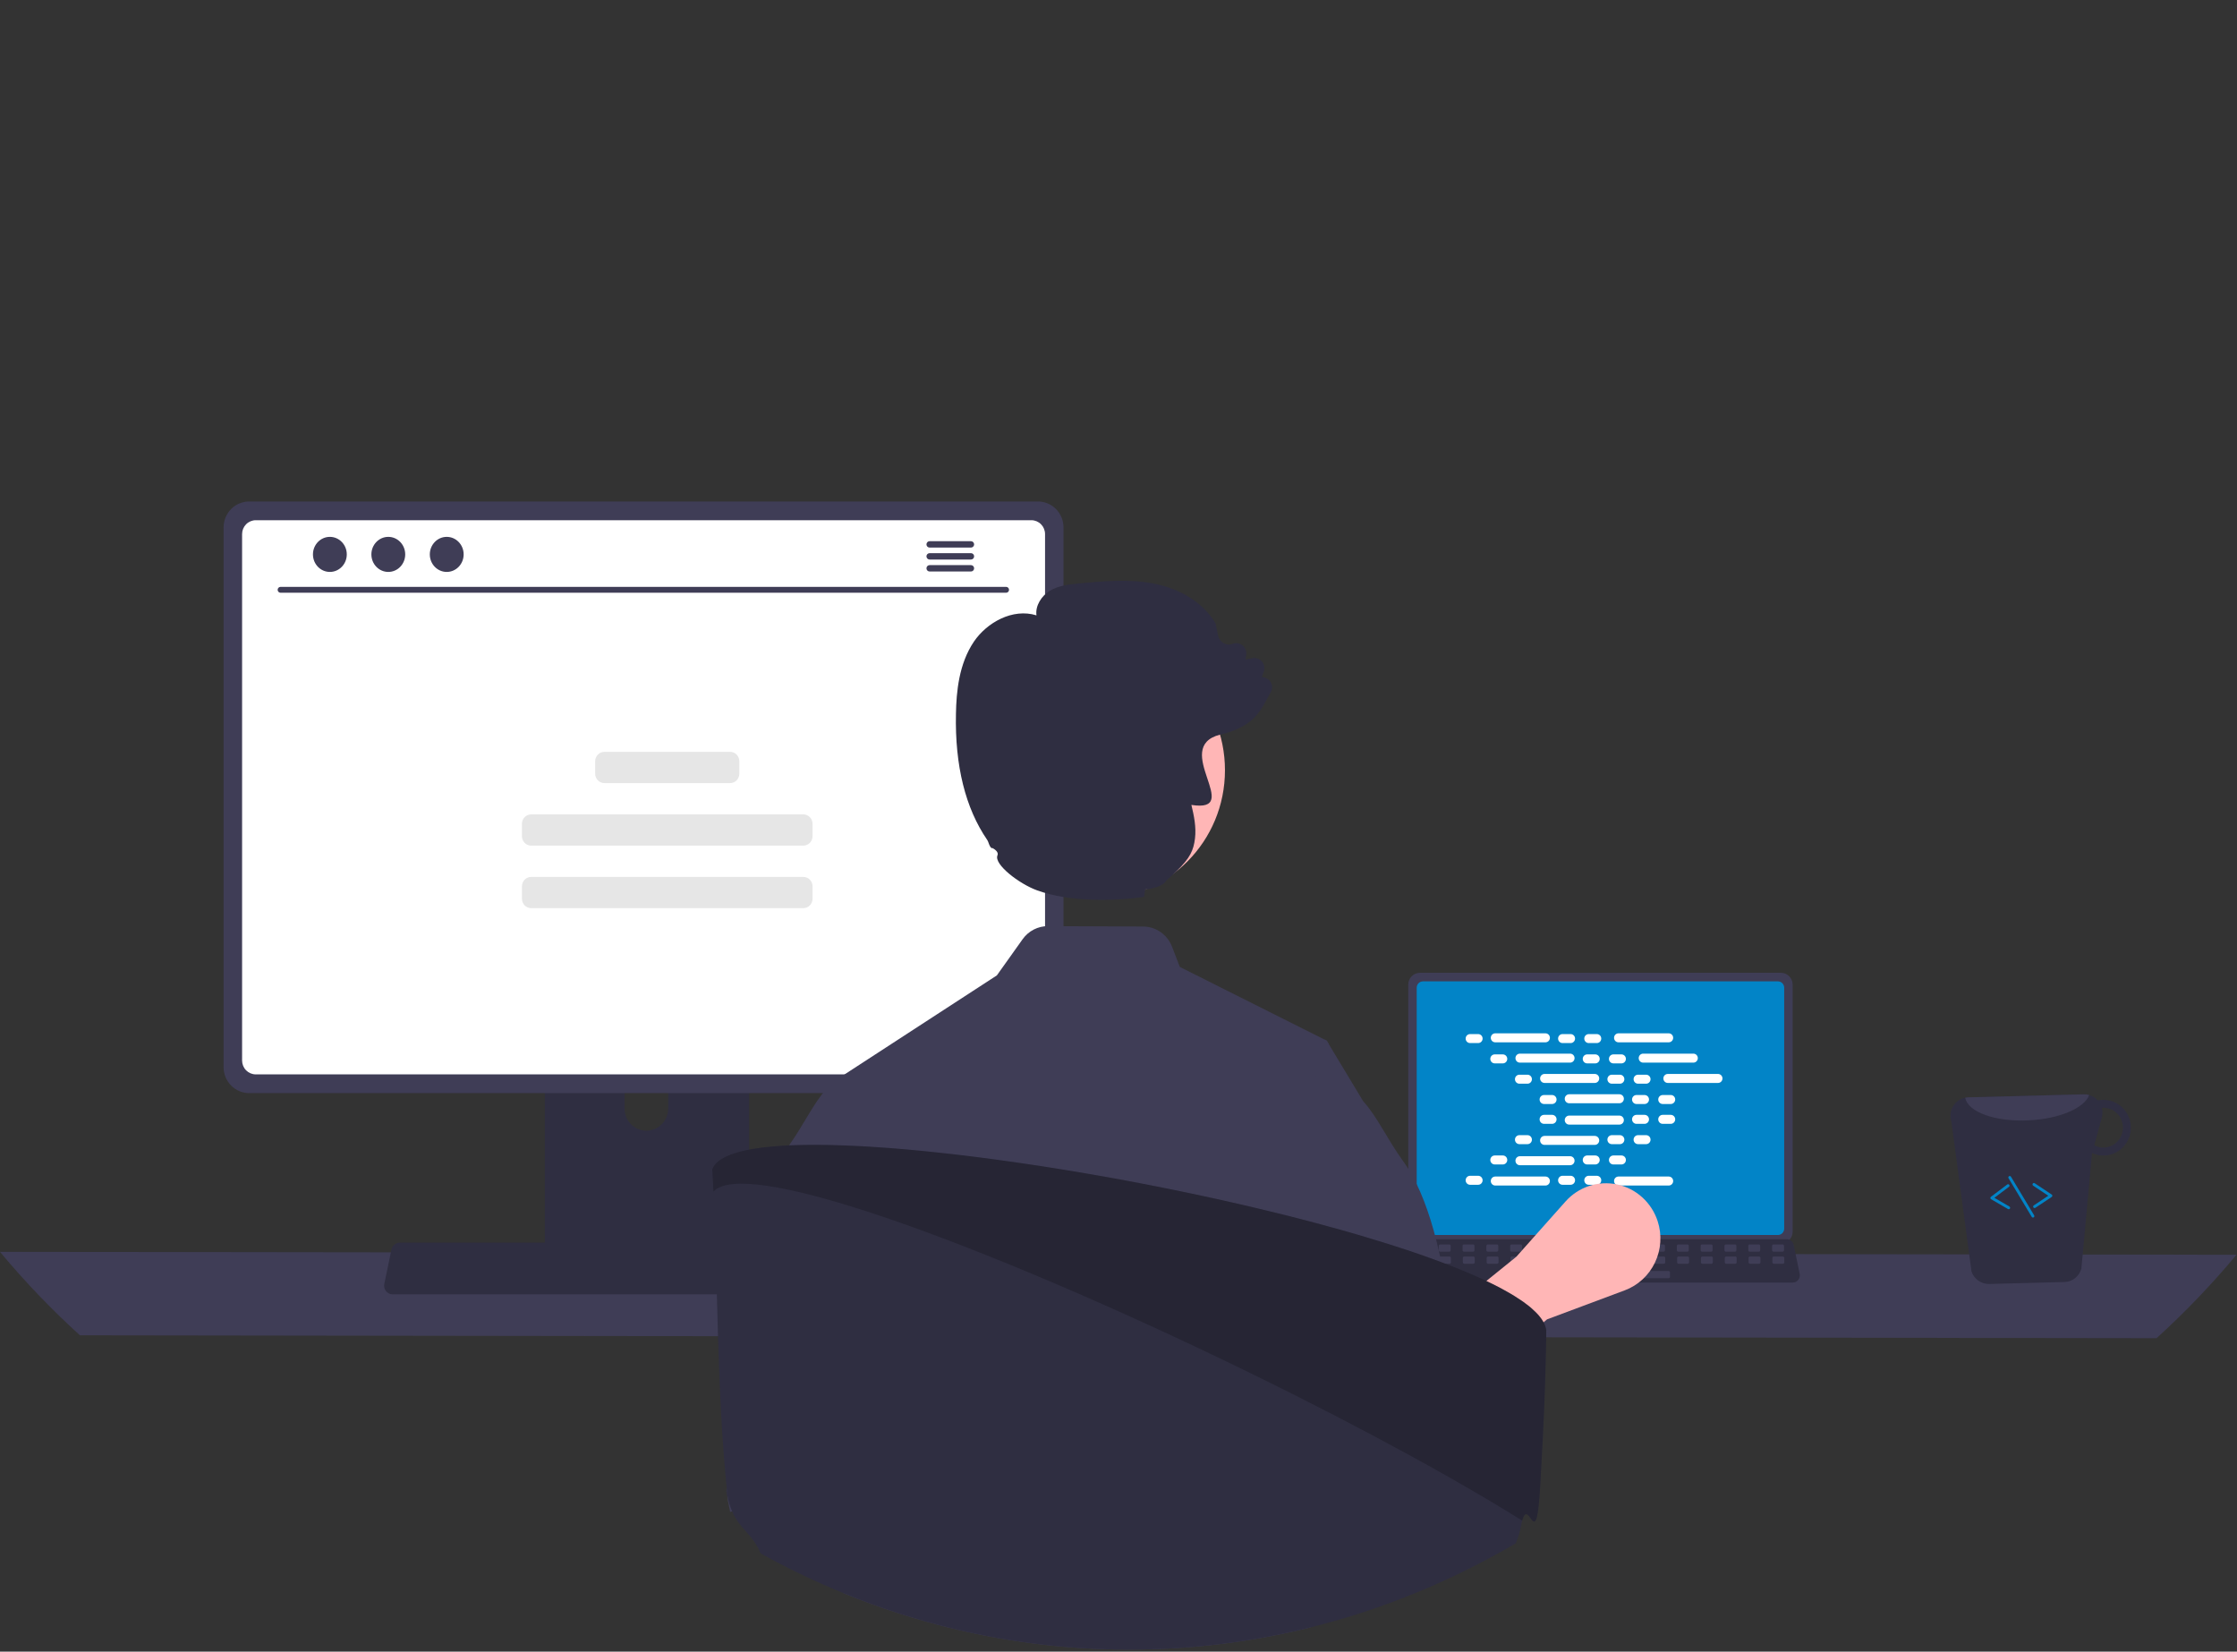 <svg width="787" height="581" viewBox="0 0 787 581" fill="none" xmlns="http://www.w3.org/2000/svg">
<rect x="0" y="0" width="787" height="581" fill="#333333" stroke="none"/>
<g clip-path="url(#clip0_3_2)">
<path d="M-3.05176e-05 440.364C8.687 450.801 18.084 460.61 28.12 469.719L758.7 470.733C768.736 461.624 778.133 451.815 786.82 441.378L-3.05176e-05 440.364Z" fill="#3F3D56"/>
<path d="M495.43 346.368V433.27C495.431 434.378 495.865 435.44 496.637 436.223C497.41 437.006 498.457 437.446 499.549 437.447H626.553C627.646 437.446 628.693 437.006 629.465 436.223C630.237 435.44 630.672 434.378 630.673 433.27V346.368C630.67 345.262 630.235 344.201 629.463 343.419C628.691 342.637 627.645 342.197 626.553 342.196H499.549C498.458 342.197 497.412 342.637 496.639 343.419C495.867 344.201 495.433 345.262 495.43 346.368Z" fill="#3F3D56"/>
<path d="M498.409 347.449V432.198C498.41 432.79 498.643 433.357 499.055 433.776C499.468 434.194 500.027 434.43 500.611 434.431H625.496C626.08 434.43 626.639 434.194 627.052 433.776C627.464 433.357 627.697 432.79 627.698 432.198V347.449C627.698 346.857 627.466 346.289 627.053 345.869C626.64 345.45 626.08 345.214 625.496 345.212H500.611C500.027 345.214 499.467 345.45 499.054 345.869C498.641 346.289 498.409 346.857 498.409 347.449Z" fill="#0284C7"/>
<path d="M492.774 450.219C493.006 450.515 493.302 450.753 493.639 450.916C493.975 451.08 494.344 451.164 494.717 451.162H630.709C631.081 451.161 631.448 451.077 631.784 450.914C632.119 450.752 632.415 450.516 632.649 450.223C632.884 449.93 633.051 449.588 633.138 449.221C633.226 448.855 633.232 448.473 633.155 448.104L631.044 437.936C630.957 437.522 630.768 437.136 630.496 436.814C630.224 436.492 629.877 436.244 629.486 436.093C629.203 435.981 628.902 435.923 628.598 435.923H496.82C496.516 435.923 496.215 435.98 495.932 436.093C495.541 436.244 495.194 436.492 494.922 436.814C494.65 437.136 494.461 437.522 494.374 437.936L492.263 448.104C492.188 448.473 492.195 448.854 492.283 449.22C492.371 449.586 492.539 449.927 492.774 450.219Z" fill="#2F2E41"/>
<path d="M623.932 440.303H627.144C627.414 440.303 627.632 440.081 627.632 439.808V438.249C627.632 437.976 627.414 437.754 627.144 437.754H623.932C623.662 437.754 623.444 437.976 623.444 438.249V439.808C623.444 440.081 623.662 440.303 623.932 440.303Z" fill="#3F3D56"/>
<path d="M615.555 440.303H618.767C619.037 440.303 619.255 440.081 619.255 439.808V438.249C619.255 437.976 619.037 437.754 618.767 437.754H615.555C615.285 437.754 615.067 437.976 615.067 438.249V439.808C615.067 440.081 615.285 440.303 615.555 440.303Z" fill="#3F3D56"/>
<path d="M607.178 440.303H610.39C610.66 440.303 610.878 440.081 610.878 439.808V438.249C610.878 437.976 610.66 437.754 610.39 437.754H607.178C606.908 437.754 606.69 437.976 606.69 438.249V439.808C606.69 440.081 606.908 440.303 607.178 440.303Z" fill="#3F3D56"/>
<path d="M598.801 440.303H602.013C602.283 440.303 602.501 440.081 602.501 439.808V438.249C602.501 437.976 602.283 437.754 602.013 437.754H598.801C598.531 437.754 598.313 437.976 598.313 438.249V439.808C598.313 440.081 598.531 440.303 598.801 440.303Z" fill="#3F3D56"/>
<path d="M590.424 440.303H593.636C593.906 440.303 594.124 440.081 594.124 439.808V438.249C594.124 437.976 593.906 437.754 593.636 437.754H590.424C590.154 437.754 589.936 437.976 589.936 438.249V439.808C589.936 440.081 590.154 440.303 590.424 440.303Z" fill="#3F3D56"/>
<path d="M582.047 440.303H585.259C585.529 440.303 585.747 440.081 585.747 439.808V438.249C585.747 437.976 585.529 437.754 585.259 437.754H582.047C581.777 437.754 581.559 437.976 581.559 438.249V439.808C581.559 440.081 581.777 440.303 582.047 440.303Z" fill="#3F3D56"/>
<path d="M573.67 440.303H576.882C577.152 440.303 577.37 440.081 577.37 439.808V438.249C577.37 437.976 577.152 437.754 576.882 437.754H573.67C573.4 437.754 573.182 437.976 573.182 438.249V439.808C573.182 440.081 573.4 440.303 573.67 440.303Z" fill="#3F3D56"/>
<path d="M565.293 440.303H568.505C568.775 440.303 568.993 440.081 568.993 439.808V438.249C568.993 437.976 568.775 437.754 568.505 437.754H565.293C565.023 437.754 564.805 437.976 564.805 438.249V439.808C564.805 440.081 565.023 440.303 565.293 440.303Z" fill="#3F3D56"/>
<path d="M556.916 440.303H560.128C560.398 440.303 560.616 440.081 560.616 439.808V438.249C560.616 437.976 560.398 437.754 560.128 437.754H556.916C556.647 437.754 556.428 437.976 556.428 438.249V439.808C556.428 440.081 556.647 440.303 556.916 440.303Z" fill="#3F3D56"/>
<path d="M548.539 440.303H551.751C552.021 440.303 552.239 440.081 552.239 439.808V438.249C552.239 437.976 552.021 437.754 551.751 437.754H548.539C548.27 437.754 548.051 437.976 548.051 438.249V439.808C548.051 440.081 548.27 440.303 548.539 440.303Z" fill="#3F3D56"/>
<path d="M540.162 440.303H543.374C543.644 440.303 543.862 440.081 543.862 439.808V438.249C543.862 437.976 543.644 437.754 543.374 437.754H540.162C539.892 437.754 539.674 437.976 539.674 438.249V439.808C539.674 440.081 539.892 440.303 540.162 440.303Z" fill="#3F3D56"/>
<path d="M531.785 440.303H534.997C535.267 440.303 535.485 440.081 535.485 439.808V438.249C535.485 437.976 535.267 437.754 534.997 437.754H531.785C531.516 437.754 531.297 437.976 531.297 438.249V439.808C531.297 440.081 531.516 440.303 531.785 440.303Z" fill="#3F3D56"/>
<path d="M523.408 440.303H526.62C526.89 440.303 527.108 440.081 527.108 439.808V438.249C527.108 437.976 526.89 437.754 526.62 437.754H523.408C523.139 437.754 522.92 437.976 522.92 438.249V439.808C522.92 440.081 523.139 440.303 523.408 440.303Z" fill="#3F3D56"/>
<path d="M515.031 440.303H518.243C518.513 440.303 518.732 440.081 518.732 439.808V438.249C518.732 437.976 518.513 437.754 518.243 437.754H515.031C514.762 437.754 514.543 437.976 514.543 438.249V439.808C514.543 440.081 514.762 440.303 515.031 440.303Z" fill="#3F3D56"/>
<path d="M506.654 440.303H509.866C510.136 440.303 510.355 440.081 510.355 439.808V438.249C510.355 437.976 510.136 437.754 509.866 437.754H506.654C506.385 437.754 506.166 437.976 506.166 438.249V439.808C506.166 440.081 506.385 440.303 506.654 440.303Z" fill="#3F3D56"/>
<path d="M498.277 440.303H501.489C501.759 440.303 501.977 440.081 501.977 439.808V438.249C501.977 437.976 501.759 437.754 501.489 437.754H498.277C498.008 437.754 497.789 437.976 497.789 438.249V439.808C497.789 440.081 498.008 440.303 498.277 440.303Z" fill="#3F3D56"/>
<path d="M624.031 444.55H627.243C627.513 444.55 627.731 444.328 627.731 444.055V442.496C627.731 442.223 627.513 442.001 627.243 442.001H624.031C623.761 442.001 623.543 442.223 623.543 442.496V444.055C623.543 444.328 623.761 444.55 624.031 444.55Z" fill="#3F3D56"/>
<path d="M615.654 444.55H618.866C619.136 444.55 619.354 444.328 619.354 444.055V442.496C619.354 442.223 619.136 442.001 618.866 442.001H615.654C615.384 442.001 615.166 442.223 615.166 442.496V444.055C615.166 444.328 615.384 444.55 615.654 444.55Z" fill="#3F3D56"/>
<path d="M607.277 444.55H610.489C610.759 444.55 610.977 444.328 610.977 444.055V442.496C610.977 442.223 610.759 442.001 610.489 442.001H607.277C607.007 442.001 606.789 442.223 606.789 442.496V444.055C606.789 444.328 607.007 444.55 607.277 444.55Z" fill="#3F3D56"/>
<path d="M598.9 444.55H602.112C602.382 444.55 602.6 444.328 602.6 444.055V442.496C602.6 442.223 602.382 442.001 602.112 442.001H598.9C598.63 442.001 598.412 442.223 598.412 442.496V444.055C598.412 444.328 598.63 444.55 598.9 444.55Z" fill="#3F3D56"/>
<path d="M590.523 444.55H593.735C594.005 444.55 594.223 444.328 594.223 444.055V442.496C594.223 442.223 594.005 442.001 593.735 442.001H590.523C590.253 442.001 590.035 442.223 590.035 442.496V444.055C590.035 444.328 590.253 444.55 590.523 444.55Z" fill="#3F3D56"/>
<path d="M582.146 444.55H585.358C585.628 444.55 585.846 444.328 585.846 444.055V442.496C585.846 442.223 585.628 442.001 585.358 442.001H582.146C581.876 442.001 581.658 442.223 581.658 442.496V444.055C581.658 444.328 581.876 444.55 582.146 444.55Z" fill="#3F3D56"/>
<path d="M573.769 444.55H576.981C577.251 444.55 577.469 444.328 577.469 444.055V442.496C577.469 442.223 577.251 442.001 576.981 442.001H573.769C573.499 442.001 573.281 442.223 573.281 442.496V444.055C573.281 444.328 573.499 444.55 573.769 444.55Z" fill="#3F3D56"/>
<path d="M565.392 444.55H568.604C568.874 444.55 569.092 444.328 569.092 444.055V442.496C569.092 442.223 568.874 442.001 568.604 442.001H565.392C565.122 442.001 564.904 442.223 564.904 442.496V444.055C564.904 444.328 565.122 444.55 565.392 444.55Z" fill="#3F3D56"/>
<path d="M557.015 444.55H560.227C560.497 444.55 560.715 444.328 560.715 444.055V442.496C560.715 442.223 560.497 442.001 560.227 442.001H557.015C556.745 442.001 556.527 442.223 556.527 442.496V444.055C556.527 444.328 556.745 444.55 557.015 444.55Z" fill="#3F3D56"/>
<path d="M548.638 444.55H551.85C552.12 444.55 552.338 444.328 552.338 444.055V442.496C552.338 442.223 552.12 442.001 551.85 442.001H548.638C548.369 442.001 548.15 442.223 548.15 442.496V444.055C548.15 444.328 548.369 444.55 548.638 444.55Z" fill="#3F3D56"/>
<path d="M540.261 444.55H543.473C543.743 444.55 543.961 444.328 543.961 444.055V442.496C543.961 442.223 543.743 442.001 543.473 442.001H540.261C539.991 442.001 539.773 442.223 539.773 442.496V444.055C539.773 444.328 539.991 444.55 540.261 444.55Z" fill="#3F3D56"/>
<path d="M531.884 444.55H535.096C535.366 444.55 535.584 444.328 535.584 444.055V442.496C535.584 442.223 535.366 442.001 535.096 442.001H531.884C531.615 442.001 531.396 442.223 531.396 442.496V444.055C531.396 444.328 531.615 444.55 531.884 444.55Z" fill="#3F3D56"/>
<path d="M523.507 444.55H526.719C526.989 444.55 527.207 444.328 527.207 444.055V442.496C527.207 442.223 526.989 442.001 526.719 442.001H523.507C523.238 442.001 523.019 442.223 523.019 442.496V444.055C523.019 444.328 523.238 444.55 523.507 444.55Z" fill="#3F3D56"/>
<path d="M515.13 444.55H518.342C518.612 444.55 518.831 444.328 518.831 444.055V442.496C518.831 442.223 518.612 442.001 518.342 442.001H515.13C514.861 442.001 514.642 442.223 514.642 442.496V444.055C514.642 444.328 514.861 444.55 515.13 444.55Z" fill="#3F3D56"/>
<path d="M506.753 444.55H509.965C510.235 444.55 510.453 444.328 510.453 444.055V442.496C510.453 442.223 510.235 442.001 509.965 442.001H506.753C506.484 442.001 506.265 442.223 506.265 442.496V444.055C506.265 444.328 506.484 444.55 506.753 444.55Z" fill="#3F3D56"/>
<path d="M498.376 444.55H501.588C501.858 444.55 502.077 444.328 502.077 444.055V442.496C502.077 442.223 501.858 442.001 501.588 442.001H498.376C498.107 442.001 497.888 442.223 497.888 442.496V444.055C497.888 444.328 498.107 444.55 498.376 444.55Z" fill="#3F3D56"/>
<path d="M554.502 449.646H587.034C587.303 449.646 587.522 449.424 587.522 449.151V447.593C587.522 447.319 587.303 447.098 587.034 447.098H554.502C554.232 447.098 554.014 447.319 554.014 447.593V449.151C554.014 449.424 554.232 449.646 554.502 449.646Z" fill="#3F3D56"/>
<path d="M520.036 363.754H517.192C516.33 363.754 515.631 364.462 515.631 365.336C515.631 366.211 516.33 366.919 517.192 366.919H520.036C520.898 366.919 521.597 366.211 521.597 365.336C521.597 364.462 520.898 363.754 520.036 363.754Z" fill="white"/>
<path d="M552.559 363.754H549.715C548.853 363.754 548.154 364.462 548.154 365.336C548.154 366.211 548.853 366.919 549.715 366.919H552.559C553.421 366.919 554.12 366.211 554.12 365.336C554.12 364.462 553.421 363.754 552.559 363.754Z" fill="white"/>
<path d="M561.774 363.754H558.93C558.068 363.754 557.369 364.462 557.369 365.336C557.369 366.211 558.068 366.919 558.93 366.919H561.774C562.636 366.919 563.335 366.211 563.335 365.336C563.335 364.462 562.636 363.754 561.774 363.754Z" fill="white"/>
<path d="M543.712 363.49H526.039C525.176 363.49 524.477 364.198 524.477 365.073C524.477 365.947 525.176 366.655 526.039 366.655H543.712C544.575 366.655 545.274 365.947 545.274 365.073C545.274 364.198 544.575 363.49 543.712 363.49Z" fill="white"/>
<path d="M587.076 363.49H569.403C568.54 363.49 567.841 364.198 567.841 365.073C567.841 365.947 568.54 366.655 569.403 366.655H587.076C587.939 366.655 588.638 365.947 588.638 365.073C588.638 364.198 587.939 363.49 587.076 363.49Z" fill="white"/>
<path d="M528.709 370.899H525.865C525.003 370.899 524.304 371.607 524.304 372.482C524.304 373.356 525.003 374.065 525.865 374.065H528.709C529.571 374.065 530.27 373.356 530.27 372.482C530.27 371.607 529.571 370.899 528.709 370.899Z" fill="white"/>
<path d="M561.232 370.899H558.388C557.526 370.899 556.827 371.607 556.827 372.482C556.827 373.356 557.526 374.065 558.388 374.065H561.232C562.094 374.065 562.793 373.356 562.793 372.482C562.793 371.607 562.094 370.899 561.232 370.899Z" fill="white"/>
<path d="M570.446 370.899H567.603C566.741 370.899 566.042 371.607 566.042 372.482C566.042 373.356 566.741 374.065 567.603 374.065H570.446C571.309 374.065 572.008 373.356 572.008 372.482C572.008 371.607 571.309 370.899 570.446 370.899Z" fill="white"/>
<path d="M552.385 370.635H534.711C533.849 370.635 533.15 371.344 533.15 372.218C533.15 373.092 533.849 373.801 534.711 373.801H552.385C553.247 373.801 553.946 373.092 553.946 372.218C553.946 371.344 553.247 370.635 552.385 370.635Z" fill="white"/>
<path d="M595.749 370.635H578.075C577.213 370.635 576.514 371.344 576.514 372.218C576.514 373.092 577.213 373.801 578.075 373.801H595.749C596.611 373.801 597.31 373.092 597.31 372.218C597.31 371.344 596.611 370.635 595.749 370.635Z" fill="white"/>
<path d="M537.381 378.044H534.538C533.676 378.044 532.977 378.753 532.977 379.627C532.977 380.501 533.676 381.21 534.538 381.21H537.381C538.244 381.21 538.943 380.501 538.943 379.627C538.943 378.753 538.244 378.044 537.381 378.044Z" fill="white"/>
<path d="M569.904 378.044H567.061C566.199 378.044 565.5 378.753 565.5 379.627C565.5 380.501 566.199 381.21 567.061 381.21H569.904C570.767 381.21 571.466 380.501 571.466 379.627C571.466 378.753 570.767 378.044 569.904 378.044Z" fill="white"/>
<path d="M579.119 378.044H576.276C575.413 378.044 574.715 378.753 574.715 379.627C574.715 380.501 575.413 381.21 576.276 381.21H579.119C579.981 381.21 580.68 380.501 580.68 379.627C580.68 378.753 579.981 378.044 579.119 378.044Z" fill="white"/>
<path d="M561.058 377.78H543.384C542.522 377.78 541.823 378.489 541.823 379.363C541.823 380.237 542.522 380.946 543.384 380.946H561.058C561.92 380.946 562.619 380.237 562.619 379.363C562.619 378.489 561.92 377.78 561.058 377.78Z" fill="white"/>
<path d="M604.422 377.78H586.748C585.886 377.78 585.187 378.489 585.187 379.363C585.187 380.237 585.886 380.946 586.748 380.946H604.422C605.284 380.946 605.983 380.237 605.983 379.363C605.983 378.489 605.284 377.78 604.422 377.78Z" fill="white"/>
<path d="M546.054 385.189H543.211C542.348 385.189 541.649 385.898 541.649 386.772C541.649 387.646 542.348 388.355 543.211 388.355H546.054C546.916 388.355 547.615 387.646 547.615 386.772C547.615 385.898 546.916 385.189 546.054 385.189Z" fill="white"/>
<path d="M578.577 385.189H575.734C574.871 385.189 574.172 385.898 574.172 386.772C574.172 387.646 574.871 388.355 575.734 388.355H578.577C579.439 388.355 580.138 387.646 580.138 386.772C580.138 385.898 579.439 385.189 578.577 385.189Z" fill="white"/>
<path d="M587.792 385.189H584.948C584.086 385.189 583.387 385.898 583.387 386.772C583.387 387.646 584.086 388.355 584.948 388.355H587.792C588.654 388.355 589.353 387.646 589.353 386.772C589.353 385.898 588.654 385.189 587.792 385.189Z" fill="white"/>
<path d="M569.731 384.925H552.057C551.195 384.925 550.496 385.634 550.496 386.508C550.496 387.382 551.195 388.091 552.057 388.091H569.731C570.593 388.091 571.292 387.382 571.292 386.508C571.292 385.634 570.593 384.925 569.731 384.925Z" fill="white"/>
<path d="M552.559 413.601H549.715C548.853 413.601 548.154 414.31 548.154 415.184C548.154 416.059 548.853 416.767 549.715 416.767H552.559C553.421 416.767 554.12 416.059 554.12 415.184C554.12 414.31 553.421 413.601 552.559 413.601Z" fill="white"/>
<path d="M561.774 413.601H558.93C558.068 413.601 557.369 414.31 557.369 415.184C557.369 416.059 558.068 416.767 558.93 416.767H561.774C562.636 416.767 563.335 416.059 563.335 415.184C563.335 414.31 562.636 413.601 561.774 413.601Z" fill="white"/>
<path d="M587.076 413.865H569.403C568.54 413.865 567.841 414.574 567.841 415.448C567.841 416.322 568.54 417.031 569.403 417.031H587.076C587.939 417.031 588.638 416.322 588.638 415.448C588.638 414.574 587.939 413.865 587.076 413.865Z" fill="white"/>
<path d="M520.036 413.601H517.192C516.33 413.601 515.631 414.31 515.631 415.184C515.631 416.059 516.33 416.767 517.192 416.767H520.036C520.898 416.767 521.597 416.059 521.597 415.184C521.597 414.31 520.898 413.601 520.036 413.601Z" fill="white"/>
<path d="M543.712 413.865H526.039C525.176 413.865 524.477 414.574 524.477 415.448C524.477 416.322 525.176 417.031 526.039 417.031H543.712C544.575 417.031 545.274 416.322 545.274 415.448C545.274 414.574 544.575 413.865 543.712 413.865Z" fill="white"/>
<path d="M528.709 406.456H525.865C525.003 406.456 524.304 407.165 524.304 408.039C524.304 408.913 525.003 409.622 525.865 409.622H528.709C529.571 409.622 530.27 408.913 530.27 408.039C530.27 407.165 529.571 406.456 528.709 406.456Z" fill="white"/>
<path d="M561.232 406.456H558.388C557.526 406.456 556.827 407.165 556.827 408.039C556.827 408.913 557.526 409.622 558.388 409.622H561.232C562.094 409.622 562.793 408.913 562.793 408.039C562.793 407.165 562.094 406.456 561.232 406.456Z" fill="white"/>
<path d="M570.446 406.456H567.603C566.741 406.456 566.042 407.165 566.042 408.039C566.042 408.913 566.741 409.622 567.603 409.622H570.446C571.309 409.622 572.008 408.913 572.008 408.039C572.008 407.165 571.309 406.456 570.446 406.456Z" fill="white"/>
<path d="M552.385 406.72H534.711C533.849 406.72 533.15 407.429 533.15 408.303C533.15 409.177 533.849 409.886 534.711 409.886H552.385C553.247 409.886 553.946 409.177 553.946 408.303C553.946 407.429 553.247 406.72 552.385 406.72Z" fill="white"/>
<path d="M537.381 399.311H534.538C533.676 399.311 532.977 400.02 532.977 400.894C532.977 401.768 533.676 402.477 534.538 402.477H537.381C538.244 402.477 538.943 401.768 538.943 400.894C538.943 400.02 538.244 399.311 537.381 399.311Z" fill="white"/>
<path d="M569.904 399.311H567.061C566.199 399.311 565.5 400.02 565.5 400.894C565.5 401.768 566.199 402.477 567.061 402.477H569.904C570.767 402.477 571.466 401.768 571.466 400.894C571.466 400.02 570.767 399.311 569.904 399.311Z" fill="white"/>
<path d="M579.119 399.311H576.276C575.413 399.311 574.715 400.02 574.715 400.894C574.715 401.768 575.413 402.477 576.276 402.477H579.119C579.981 402.477 580.68 401.768 580.68 400.894C580.68 400.02 579.981 399.311 579.119 399.311Z" fill="white"/>
<path d="M561.058 399.575H543.384C542.522 399.575 541.823 400.284 541.823 401.158C541.823 402.032 542.522 402.741 543.384 402.741H561.058C561.92 402.741 562.619 402.032 562.619 401.158C562.619 400.284 561.92 399.575 561.058 399.575Z" fill="white"/>
<path d="M546.054 392.166H543.211C542.348 392.166 541.649 392.875 541.649 393.749C541.649 394.623 542.348 395.332 543.211 395.332H546.054C546.916 395.332 547.615 394.623 547.615 393.749C547.615 392.875 546.916 392.166 546.054 392.166Z" fill="white"/>
<path d="M578.577 392.166H575.734C574.871 392.166 574.172 392.875 574.172 393.749C574.172 394.623 574.871 395.332 575.734 395.332H578.577C579.439 395.332 580.138 394.623 580.138 393.749C580.138 392.875 579.439 392.166 578.577 392.166Z" fill="white"/>
<path d="M587.792 392.166H584.948C584.086 392.166 583.387 392.875 583.387 393.749C583.387 394.623 584.086 395.332 584.948 395.332H587.792C588.654 395.332 589.353 394.623 589.353 393.749C589.353 392.875 588.654 392.166 587.792 392.166Z" fill="white"/>
<path d="M569.731 392.43H552.057C551.195 392.43 550.496 393.138 550.496 394.013C550.496 394.887 551.195 395.596 552.057 395.596H569.731C570.593 395.596 571.292 394.887 571.292 394.013C571.292 393.138 570.593 392.43 569.731 392.43Z" fill="white"/>
<path d="M504.917 497.34L491.568 475.944L533.47 442.074L550.765 422.645C553.012 420.12 555.873 418.239 559.062 417.187C562.251 416.135 565.657 415.95 568.938 416.651C572.22 417.352 575.262 418.914 577.762 421.18C580.262 423.447 582.131 426.339 583.183 429.568C584.742 434.353 584.407 439.564 582.248 444.103C580.089 448.642 576.276 452.153 571.613 453.895L544.264 464.111L504.917 497.34Z" fill="#FFB6B6"/>
<path d="M191.69 342.2V446.194H263.54V342.2C263.541 341.452 263.306 340.723 262.868 340.121C262.431 339.519 261.815 339.075 261.11 338.854C260.778 338.743 260.43 338.688 260.08 338.692H195.16C194.705 338.691 194.254 338.781 193.833 338.957C193.413 339.133 193.03 339.391 192.708 339.717C192.386 340.042 192.13 340.429 191.955 340.856C191.781 341.282 191.69 341.739 191.69 342.2ZM219.73 377.933C219.749 375.883 220.565 373.923 222.001 372.48C223.438 371.037 225.378 370.227 227.4 370.227C229.422 370.227 231.362 371.037 232.798 372.48C234.235 373.923 235.051 375.883 235.07 377.933V389.999C235.06 392.055 234.247 394.023 232.81 395.473C231.372 396.923 229.427 397.737 227.4 397.737C225.373 397.737 223.428 396.923 221.99 395.473C220.553 394.023 219.74 392.055 219.73 389.999V377.933Z" fill="#2F2E41"/>
<path d="M191.47 442.868V452.897C191.472 453.416 191.675 453.914 192.036 454.282C192.398 454.651 192.888 454.859 193.4 454.864H261.83C262.343 454.861 262.834 454.653 263.195 454.284C263.557 453.916 263.76 453.417 263.76 452.897V442.868H191.47Z" fill="#3F3D56"/>
<path d="M78.66 185.519V375.398C78.662 377.818 79.611 380.138 81.298 381.849C82.986 383.56 85.274 384.522 87.66 384.524H365.16C367.546 384.522 369.834 383.56 371.522 381.849C373.209 380.138 374.158 377.818 374.16 375.398V185.519C374.154 183.102 373.204 180.785 371.517 179.076C369.83 177.368 367.544 176.407 365.16 176.404H87.66C85.276 176.407 82.99 177.368 81.303 179.076C79.616 180.785 78.666 183.102 78.66 185.519Z" fill="#3F3D56"/>
<path d="M85.17 187.882V373.056C85.172 374.348 85.68 375.588 86.581 376.502C87.483 377.416 88.705 377.931 89.98 377.933H362.85C364.125 377.931 365.347 377.416 366.249 376.502C367.15 375.588 367.658 374.348 367.66 373.056V187.882C367.66 186.587 367.153 185.346 366.252 184.43C365.35 183.513 364.127 182.997 362.85 182.994H89.98C88.703 182.997 87.48 183.513 86.578 184.43C85.677 185.346 85.17 186.587 85.17 187.882Z" fill="white"/>
<path d="M135.81 454.184C136.088 454.538 136.441 454.822 136.843 455.017C137.244 455.212 137.685 455.312 138.13 455.31H300.47C300.914 455.309 301.352 455.208 301.753 455.015C302.154 454.821 302.507 454.539 302.786 454.189C303.066 453.839 303.265 453.431 303.37 452.993C303.474 452.556 303.481 452.1 303.39 451.66L300.87 439.522C300.766 439.027 300.541 438.567 300.216 438.182C299.891 437.798 299.476 437.502 299.01 437.322C298.672 437.187 298.313 437.119 297.95 437.119H140.64C140.277 437.119 139.918 437.187 139.58 437.322C139.114 437.502 138.699 437.798 138.374 438.182C138.049 438.567 137.824 439.027 137.72 439.522L135.2 451.66C135.11 452.1 135.119 452.555 135.224 452.992C135.33 453.428 135.53 453.836 135.81 454.184Z" fill="#2F2E41"/>
<path d="M353.995 208.503H98.671C98.406 208.497 98.153 208.386 97.968 208.193C97.782 208.001 97.678 207.743 97.678 207.473C97.678 207.204 97.782 206.946 97.968 206.753C98.153 206.561 98.406 206.45 98.671 206.444H353.995C354.26 206.45 354.512 206.561 354.698 206.753C354.884 206.946 354.988 207.204 354.988 207.473C354.988 207.743 354.884 208.001 354.698 208.193C354.512 208.386 354.26 208.497 353.995 208.503Z" fill="#3F3D56"/>
<path d="M116.051 201.187C119.338 201.187 122.002 198.426 122.002 195.019C122.002 191.613 119.338 188.851 116.051 188.851C112.765 188.851 110.101 191.613 110.101 195.019C110.101 198.426 112.765 201.187 116.051 201.187Z" fill="#3F3D56"/>
<path d="M136.607 201.187C139.894 201.187 142.558 198.426 142.558 195.019C142.558 191.613 139.894 188.851 136.607 188.851C133.321 188.851 130.657 191.613 130.657 195.019C130.657 198.426 133.321 201.187 136.607 201.187Z" fill="#3F3D56"/>
<path d="M157.163 201.187C160.45 201.187 163.114 198.426 163.114 195.019C163.114 191.613 160.45 188.851 157.163 188.851C153.877 188.851 151.213 191.613 151.213 195.019C151.213 198.426 153.877 201.187 157.163 201.187Z" fill="#3F3D56"/>
<path d="M341.616 190.376H327.016C326.728 190.383 326.453 190.504 326.251 190.714C326.05 190.923 325.937 191.204 325.937 191.497C325.937 191.789 326.05 192.071 326.251 192.28C326.453 192.489 326.728 192.61 327.016 192.617H341.616C341.907 192.613 342.184 192.493 342.388 192.284C342.592 192.074 342.706 191.791 342.706 191.497C342.706 191.202 342.592 190.92 342.388 190.71C342.184 190.5 341.907 190.38 341.616 190.376Z" fill="#3F3D56"/>
<path d="M341.616 194.584H327.016C326.728 194.591 326.453 194.712 326.251 194.921C326.049 195.131 325.935 195.412 325.935 195.705C325.935 195.998 326.049 196.279 326.251 196.488C326.453 196.698 326.728 196.819 327.016 196.825H341.616C341.907 196.822 342.185 196.702 342.389 196.492C342.594 196.283 342.708 196 342.708 195.705C342.708 195.41 342.594 195.127 342.389 194.917C342.185 194.708 341.907 194.588 341.616 194.584Z" fill="#3F3D56"/>
<path d="M341.616 198.792H327.016C326.728 198.799 326.453 198.92 326.251 199.13C326.05 199.339 325.937 199.62 325.937 199.913C325.937 200.205 326.05 200.487 326.251 200.696C326.453 200.905 326.728 201.026 327.016 201.033H341.616C341.907 201.029 342.184 200.909 342.388 200.7C342.592 200.49 342.706 200.207 342.706 199.913C342.706 199.618 342.592 199.336 342.388 199.126C342.184 198.916 341.907 198.796 341.616 198.792Z" fill="#3F3D56"/>
<path d="M693.596 447.269C694.036 448.57 694.872 449.696 695.983 450.485C697.094 451.274 698.423 451.686 699.779 451.661L726.271 450.97C727.637 450.943 728.957 450.468 730.035 449.617C731.114 448.766 731.891 447.584 732.252 446.248L736 405.6C737.33 406.211 738.778 406.512 740.238 406.483C741.507 406.451 742.756 406.165 743.916 405.643C745.076 405.121 746.122 404.373 746.997 403.441C747.871 402.508 748.556 401.411 749.012 400.21C749.468 399.01 749.686 397.73 749.654 396.444C749.622 395.158 749.341 393.89 748.826 392.715C748.311 391.539 747.573 390.477 746.654 389.591C745.735 388.704 744.652 388.01 743.468 387.548C742.284 387.085 741.022 386.864 739.753 386.896C739.17 386.894 738.588 386.956 738.017 387.079C737.397 386.398 736.642 385.857 735.803 385.49C734.963 385.122 734.057 384.937 733.143 384.947L692.393 386.014C692.055 386.026 691.718 386.069 691.388 386.14C690.494 386.309 689.646 386.67 688.902 387.199C688.157 387.728 687.533 388.413 687.071 389.207C686.61 390.001 686.321 390.886 686.225 391.802C686.129 392.719 686.228 393.646 686.514 394.521L693.596 447.269ZM736.769 402.84L739.437 393.154C739.74 392.035 739.747 390.854 739.457 389.732C739.587 389.731 739.701 389.669 739.83 389.669C741.659 389.631 743.429 390.329 744.751 391.612C746.073 392.894 746.839 394.656 746.882 396.511C746.925 398.365 746.24 400.161 744.979 401.505C743.718 402.849 741.983 403.631 740.154 403.679C738.971 403.717 737.801 403.427 736.769 402.84Z" fill="#2F2E41"/>
<path d="M691.388 386.14C692.256 391.174 702.017 394.712 713.753 394.097C724.546 393.593 733.371 389.75 734.988 385.196C734.389 385.017 733.767 384.933 733.143 384.947L692.393 386.014C692.055 386.026 691.718 386.069 691.388 386.14Z" fill="#3F3D56"/>
<path d="M715.904 424.933C715.958 424.919 716.009 424.897 716.055 424.866L721.808 421.048C721.878 421.002 721.935 420.939 721.975 420.865C722.014 420.791 722.035 420.708 722.035 420.624C722.035 420.539 722.014 420.457 721.975 420.383C721.935 420.309 721.878 420.246 721.809 420.2L715.829 416.228C715.774 416.191 715.713 416.166 715.648 416.153C715.583 416.141 715.517 416.141 715.452 416.154C715.388 416.168 715.327 416.194 715.272 416.232C715.218 416.269 715.171 416.317 715.135 416.373C715.099 416.429 715.074 416.491 715.062 416.557C715.05 416.622 715.051 416.69 715.064 416.755C715.078 416.82 715.104 416.882 715.141 416.937C715.178 416.992 715.226 417.039 715.281 417.076L720.622 420.623L715.508 424.018C715.409 424.083 715.336 424.182 715.302 424.297C715.269 424.412 715.276 424.536 715.324 424.646C715.371 424.755 715.456 424.845 715.562 424.897C715.668 424.95 715.79 424.963 715.904 424.933Z" fill="#0284C7"/>
<path d="M706.818 425.358C706.914 425.333 707.001 425.28 707.068 425.205C707.134 425.129 707.177 425.036 707.19 424.936C707.204 424.836 707.188 424.734 707.144 424.643C707.1 424.552 707.03 424.477 706.944 424.427L701.641 421.344L706.766 417.484C706.819 417.444 706.863 417.394 706.897 417.337C706.931 417.28 706.953 417.217 706.963 417.151C706.972 417.085 706.969 417.018 706.953 416.953C706.937 416.889 706.908 416.828 706.869 416.775C706.83 416.721 706.781 416.676 706.725 416.642C706.668 416.608 706.606 416.585 706.541 416.576C706.476 416.566 706.41 416.569 706.346 416.586C706.283 416.602 706.223 416.631 706.17 416.67L700.432 420.993C700.365 421.043 700.312 421.109 700.276 421.185C700.241 421.261 700.225 421.345 700.23 421.429C700.235 421.513 700.261 421.595 700.304 421.666C700.348 421.738 700.409 421.797 700.481 421.839L706.446 425.306C706.559 425.372 706.692 425.39 706.818 425.358Z" fill="#0284C7"/>
<path d="M715.332 428.279C715.381 428.267 715.427 428.247 715.469 428.221C715.525 428.186 715.574 428.141 715.613 428.087C715.652 428.033 715.68 427.972 715.695 427.907C715.711 427.843 715.714 427.776 715.704 427.71C715.694 427.644 715.671 427.581 715.637 427.524L707.481 413.928C707.412 413.813 707.301 413.731 707.172 413.7C707.043 413.668 706.907 413.69 706.794 413.76C706.681 413.83 706.6 413.942 706.568 414.073C706.537 414.203 706.558 414.341 706.627 414.456L714.782 428.052C714.838 428.144 714.921 428.216 715.02 428.257C715.119 428.298 715.229 428.306 715.332 428.279Z" fill="#0284C7"/>
<path d="M256.84 264.474H212.649C210.846 264.474 209.385 265.956 209.385 267.784V272.162C209.385 273.99 210.846 275.472 212.649 275.472H256.84C258.642 275.472 260.104 273.99 260.104 272.162V267.784C260.104 265.956 258.642 264.474 256.84 264.474Z" fill="#E6E6E6"/>
<path d="M282.598 286.469H186.89C185.087 286.469 183.626 287.951 183.626 289.779V294.157C183.626 295.985 185.087 297.467 186.89 297.467H282.598C284.401 297.467 285.862 295.985 285.862 294.157V289.779C285.862 287.951 284.401 286.469 282.598 286.469Z" fill="#E6E6E6"/>
<path d="M282.598 308.464H186.89C185.087 308.464 183.626 309.946 183.626 311.774V316.151C183.626 317.979 185.087 319.461 186.89 319.461H282.598C284.401 319.461 285.862 317.979 285.862 316.151V311.774C285.862 309.946 284.401 308.464 282.598 308.464Z" fill="#E6E6E6"/>
<path d="M290.711 382.116L290.928 382.81L290.939 382.833L297.465 402.948L304.971 426.129L319.094 469.691L319.23 476.458V476.481L320.28 530.916L317.371 538.296L320.645 550.395C320.645 550.395 319.139 532.106 311.062 542.609C306.488 548.578 301.138 554.685 296.746 560.411C303.146 563.037 309.648 565.412 316.253 567.536C317.679 567.999 319.116 568.438 320.554 568.878C320.862 568.971 321.17 569.063 321.478 569.156C343.372 575.721 366.008 579.41 388.829 580.133C390.015 580.168 391.179 580.191 392.308 580.214C392.707 580.225 393.095 580.237 393.483 580.237C394.761 580.249 396.027 580.26 397.304 580.26C399.883 580.26 402.449 580.222 405.005 580.144C423.918 579.604 442.721 577.025 461.096 572.452C460.971 564.76 460.628 555.772 460.138 546.172C459.91 541.464 454.788 536.363 454.48 531.435C454.263 527.733 458.86 524.252 458.621 520.492C457.069 497.346 455.13 506.232 453.693 489.841C453.544 488.233 453.407 486.695 453.282 485.226C452.358 474.699 451.719 468.118 451.719 468.118L457.856 428.893L467.496 367.31L466.754 366.072L465.922 365.656L415.078 340.138L412.317 332.967C411.513 330.9 410.117 329.126 408.31 327.87C406.502 326.615 404.366 325.936 402.176 325.922L368.683 325.783C366.944 325.775 365.229 326.188 363.68 326.987C362.131 327.785 360.791 328.947 359.773 330.376L350.704 343.111L290.711 382.116Z" fill="#3F3D56"/>
<path d="M326.817 459.997L319.23 476.458L314.051 487.701L305.142 534.999L300.682 539.8L296.86 522.806L256.862 531.811C255.55 524.419 256.511 532.061 255.701 523.952C255.929 523.721 256.169 523.49 256.408 523.258C257.047 522.657 257.583 522.09 257.572 521.546C257.116 493.577 258.485 445.978 269.915 417.141C271.705 412.433 274.066 407.968 276.942 403.85C277.17 403.538 277.387 403.226 277.604 402.913C282.874 395.429 286.205 388.061 290.928 382.821V382.81C290.957 382.786 290.984 382.758 291.008 382.729C291.025 382.72 291.04 382.708 291.053 382.694L323.497 365.251L324.889 404.903L325.881 433.404L326.817 459.997Z" fill="#3F3D56"/>
<path d="M443.801 464.673L453.277 485.231L456.585 492.391L465.492 539.685L469.937 544.473L473.768 527.484L475.568 527.109L508.026 520.293L517.487 550.759C519.619 547.157 520.459 542.918 519.865 538.76C519.271 534.602 517.278 530.78 514.225 527.939C513.579 527.346 513.041 526.769 513.056 526.223C513.595 493.327 511.61 433.258 493.689 408.534C487.997 400.688 484.582 392.874 479.613 387.414C479.598 387.399 479.598 387.383 479.583 387.383L467.491 367.308L466.753 366.076L465.922 365.655L443.801 464.673Z" fill="#3F3D56"/>
<path d="M386.397 316.118C411.005 316.118 430.955 295.89 430.955 270.937C430.955 245.984 411.005 225.756 386.397 225.756C361.788 225.756 341.838 245.984 341.838 270.937C341.838 295.89 361.788 316.118 386.397 316.118Z" fill="#FFB6B6"/>
<path d="M446.622 239.378C446.277 239.004 445.861 238.704 445.398 238.497C444.936 238.289 444.438 238.179 443.932 238.171L444.602 236.285C444.821 235.691 444.88 235.049 444.773 234.424C444.667 233.799 444.398 233.215 443.995 232.73C443.592 232.245 443.069 231.877 442.48 231.664C441.891 231.452 441.257 231.402 440.642 231.52L438.202 231.996L438.432 230.343C438.52 229.728 438.449 229.1 438.225 228.52C438.001 227.941 437.633 227.431 437.155 227.04C436.678 226.65 436.109 226.392 435.503 226.291C434.898 226.191 434.277 226.253 433.702 226.47C433.179 226.679 432.617 226.766 432.056 226.726C431.496 226.685 430.951 226.518 430.462 226.237C429.972 225.964 429.546 225.586 429.214 225.129C428.882 224.671 428.653 224.146 428.542 223.59L427.692 219.433L427.602 219.21C423.462 212.213 415.502 207.123 405.762 205.257C397.092 203.584 388.202 204.436 379.632 205.237C376.232 205.562 372.392 205.927 369.192 207.914C366.472 209.618 364.172 213.025 364.642 216.462C356.192 213.836 347.132 219.078 342.642 225.689C337.322 233.558 336.452 243.414 336.312 251.12C335.932 269.351 339.642 284.267 347.312 295.461C347.872 296.273 348.012 297.966 349.122 298.534L348.892 298.159C350.132 298.787 351.392 299.801 350.922 300.886C349.572 304.009 358.542 310.914 364.862 313.196C376.392 317.363 391.722 317.009 402.502 315.508L402.882 312.922C406.772 312.385 409.512 311.361 410.282 309.759C411.642 308.582 412.802 307.528 413.812 306.554L413.822 306.544C413.842 306.524 413.882 306.494 413.902 306.473C418.772 301.738 419.902 299.041 420.412 294.934C420.902 290.909 420.032 286.822 419.142 283.142C437.882 286.082 411.762 262.902 429.222 258.421C429.422 258.358 429.626 258.307 429.832 258.269C430.342 258.147 430.852 258.025 431.342 257.883C433.704 257.233 435.966 256.254 438.062 254.973C442.942 251.962 444.552 247.966 447.072 243.464C447.436 242.823 447.588 242.081 447.507 241.346C447.426 240.611 447.116 239.922 446.622 239.378Z" fill="#2F2E41"/>
<path d="M543.992 467.889C543.982 469.664 543.962 472.148 543.882 475.22C543.872 475.646 543.862 476.082 543.852 476.528C543.722 482.176 543.592 486.912 543.382 492.174C543.372 492.539 543.362 492.894 543.342 493.259C543.062 500.6 542.622 509.148 541.862 522.685C540.452 547.69 537.992 526.122 535.522 534.893C535.402 535.329 535.272 535.847 535.152 536.455C534.778 538.662 534.147 540.817 533.272 542.873C531.962 543.664 530.612 544.425 529.282 545.185C525.492 547.325 521.642 549.383 517.762 551.34C515.582 552.435 513.392 553.51 511.192 554.544C510.842 554.707 510.502 554.869 510.162 555.021C498.896 560.305 487.286 564.797 475.412 568.466C473.092 569.176 470.782 569.866 468.442 570.504C466.002 571.194 463.562 571.843 461.092 572.451C442.718 577.025 423.915 579.605 405.002 580.147C402.452 580.229 399.882 580.259 397.302 580.259C396.022 580.259 394.762 580.249 393.482 580.239C393.092 580.239 392.702 580.229 392.312 580.218C391.182 580.188 390.012 580.168 388.832 580.137C366.011 579.416 343.376 575.725 321.482 569.156L320.552 568.882C319.112 568.436 317.682 568 316.252 567.534C309.652 565.414 303.149 563.042 296.742 560.415C291.852 558.418 287.019 556.275 282.242 553.987C282.199 553.975 282.158 553.954 282.122 553.926C281.122 553.459 280.112 552.973 279.112 552.476C278.982 552.405 278.842 552.334 278.702 552.263C274.972 550.417 271.282 548.484 267.632 546.463C264.562 539.314 260.242 537.945 257.562 531.659C256.782 529.791 256.219 527.838 255.882 525.838C255.882 525.818 255.872 525.798 255.872 525.768C256.152 529.54 254.682 519.075 255.862 525.727C255.852 525.605 255.842 525.473 255.832 525.321C255.802 524.956 255.762 524.51 255.702 523.952C252.272 489.994 252.492 451.159 251.002 419.157C250.902 417.089 250.799 415.108 250.692 413.215C250.662 412.587 250.622 411.968 250.582 411.36C250.652 411.177 250.732 410.985 250.822 410.802C250.841 410.749 250.865 410.699 250.892 410.65C250.922 410.587 250.955 410.526 250.992 410.467C251.012 410.437 251.042 410.396 251.062 410.366C251.077 410.331 251.094 410.297 251.112 410.265C251.202 410.123 251.302 409.971 251.412 409.829C251.462 409.768 251.502 409.717 251.552 409.666C251.587 409.615 251.627 409.567 251.672 409.524C251.703 409.476 251.74 409.431 251.782 409.393C251.822 409.352 251.862 409.301 251.912 409.251C251.934 409.219 251.961 409.191 251.992 409.17C252.071 409.077 252.158 408.993 252.252 408.916C252.609 408.583 252.99 408.278 253.392 408.003C253.532 407.912 253.682 407.821 253.822 407.72C254.83 407.108 255.891 406.592 256.992 406.178C257.372 406.036 257.752 405.905 258.162 405.763C258.312 405.722 258.452 405.671 258.602 405.621C258.822 405.55 259.042 405.479 259.272 405.428C260.412 405.083 261.642 404.789 262.972 404.515C263.132 404.485 263.302 404.455 263.472 404.414C263.712 404.363 263.962 404.323 264.212 404.282C264.552 404.221 264.902 404.161 265.252 404.1C268.222 403.623 271.592 403.268 275.312 403.035C275.662 403.015 276.012 402.994 276.362 402.974C276.772 402.954 277.182 402.934 277.602 402.913C277.952 402.893 278.312 402.883 278.672 402.873C279.022 402.852 279.382 402.842 279.752 402.832C280.762 402.802 281.802 402.771 282.862 402.751C285.882 402.69 289.062 402.711 292.402 402.782C293.952 402.822 295.532 402.863 297.152 402.934C297.262 402.934 297.362 402.944 297.462 402.944C298.872 402.994 300.292 403.055 301.752 403.136C302.772 403.187 303.802 403.238 304.832 403.299C305.802 403.36 306.782 403.42 307.772 403.491C308.542 403.532 309.312 403.593 310.092 403.643C310.752 403.694 311.412 403.745 312.072 403.785L312.972 403.846C313.462 403.887 313.952 403.917 314.452 403.968C315.552 404.059 316.652 404.15 317.772 404.242C318.882 404.343 320.012 404.444 321.142 404.546C322.272 404.647 323.412 404.759 324.552 404.87C324.672 404.88 324.782 404.891 324.892 404.901C325.932 405.012 326.972 405.114 328.022 405.225C328.262 405.245 328.512 405.266 328.752 405.296C329.753 405.398 330.774 405.518 331.784 405.626C332.094 405.66 332.403 405.693 332.714 405.728C333.505 405.815 334.285 405.891 335.082 405.986C336.132 406.107 337.202 406.219 338.242 406.361C339.052 406.452 339.862 406.543 340.672 406.645C341.942 406.797 343.232 406.959 344.522 407.131C345.012 407.192 345.502 407.253 345.992 407.324C349.672 407.791 353.392 408.308 357.172 408.845C362.902 409.666 368.722 410.559 374.582 411.522C380.452 412.485 386.356 413.503 392.292 414.574C393.792 414.848 395.292 415.122 396.802 415.406C397.482 415.537 398.162 415.669 398.842 415.801C400.002 416.014 401.162 416.237 402.322 416.46C403.482 416.683 404.642 416.906 405.802 417.139C407.182 417.413 408.572 417.687 409.952 417.961C419.042 419.786 428.082 421.733 436.902 423.771C438.352 424.105 439.802 424.45 441.242 424.785C444.122 425.464 446.976 426.154 449.802 426.853C450.582 427.036 451.352 427.229 452.122 427.421C454.042 427.908 455.962 428.395 457.852 428.892L458.182 428.983C459.572 429.328 460.932 429.682 462.292 430.047C465.502 430.899 468.659 431.761 471.762 432.633C473.822 433.211 475.859 433.796 477.872 434.387C480.882 435.269 483.832 436.162 486.702 437.064C487.412 437.287 488.122 437.51 488.822 437.723C490.922 438.382 492.992 439.052 495.002 439.721C496.602 440.248 498.162 440.786 499.702 441.323C501.242 441.86 502.752 442.398 504.232 442.935C505.182 443.28 506.122 443.645 507.062 443.99C508.412 444.497 509.742 445.004 511.042 445.511C511.442 445.663 511.832 445.825 512.222 445.977C512.472 446.089 512.712 446.18 512.952 446.281C513.422 446.474 513.902 446.656 514.362 446.849C514.832 447.032 515.292 447.224 515.752 447.427C516.202 447.61 516.662 447.802 517.102 447.995C517.552 448.177 517.992 448.37 518.432 448.573C518.802 448.725 519.162 448.887 519.512 449.05C520.222 449.364 520.932 449.678 521.622 450.003C521.962 450.165 522.302 450.317 522.642 450.479L523.422 450.844C523.532 450.905 523.642 450.956 523.752 451.007C524.002 451.128 524.262 451.26 524.512 451.382C525.092 451.655 525.662 451.95 526.222 452.223C526.972 452.609 527.702 452.994 528.402 453.369C529.112 453.754 529.802 454.14 530.462 454.515C530.572 454.576 530.672 454.637 530.782 454.697C530.932 454.778 531.082 454.87 531.232 454.951C531.742 455.245 532.232 455.549 532.722 455.843C533.682 456.441 534.592 457.03 535.442 457.618C535.632 457.749 535.812 457.881 536.002 458.003C536.632 458.459 537.232 458.905 537.792 459.362C537.792 459.372 537.792 459.372 537.802 459.372C537.992 459.514 538.172 459.666 538.352 459.808C538.502 459.95 538.662 460.071 538.812 460.213C539.332 460.67 539.812 461.106 540.252 461.552C540.4 461.69 540.54 461.835 540.672 461.988C540.73 462.037 540.784 462.091 540.832 462.15C541.032 462.353 541.212 462.556 541.382 462.758C541.409 462.786 541.432 462.817 541.452 462.85C541.692 463.134 541.912 463.418 542.122 463.702C542.222 463.844 542.332 463.985 542.422 464.127C542.542 464.3 542.662 464.482 542.762 464.655C542.852 464.797 542.932 464.949 543.012 465.091C543.224 465.456 543.405 465.84 543.552 466.237C543.665 466.506 543.755 466.784 543.822 467.068C543.898 467.337 543.955 467.612 543.992 467.889Z" fill="#2F2E41"/>
<path opacity="0.2" d="M543.992 467.889C543.982 469.664 543.962 472.148 543.882 475.22C543.872 475.646 543.852 476.082 543.842 476.528C543.742 480.838 543.592 486.161 543.382 492.174C543.372 492.539 543.362 492.894 543.342 493.259C543.062 500.6 542.622 509.148 541.862 522.685C540.452 547.69 537.992 526.122 535.522 534.893C528.662 530.614 521.142 526.133 513.102 521.529C511.652 520.698 510.189 519.863 508.712 519.025C492.632 509.929 474.672 500.398 455.922 490.957C455.182 490.582 454.432 490.207 453.692 489.842C410.742 468.315 363.862 447.376 325.882 433.404C318.552 430.707 311.552 428.273 304.972 426.133C291.112 421.642 279.132 418.498 269.912 417.139C260.312 415.72 253.682 416.227 251.002 419.157C250.902 417.089 250.799 415.108 250.692 413.215C250.652 412.587 250.612 411.968 250.572 411.36C250.634 411.193 250.714 411.034 250.792 410.873C250.803 410.849 250.811 410.825 250.822 410.802C250.841 410.749 250.865 410.699 250.892 410.65C250.922 410.587 250.955 410.526 250.992 410.467C251.025 410.396 251.065 410.328 251.112 410.265C251.202 410.123 251.302 409.971 251.412 409.829C251.493 409.722 251.58 409.621 251.672 409.524C251.703 409.476 251.74 409.431 251.782 409.393C251.822 409.352 251.862 409.301 251.912 409.251C251.934 409.219 251.961 409.191 251.992 409.17C252.071 409.077 252.158 408.993 252.252 408.916C252.609 408.583 252.99 408.278 253.392 408.003C253.532 407.912 253.682 407.821 253.822 407.719C254.83 407.108 255.891 406.592 256.992 406.178C257.372 406.036 257.752 405.904 258.162 405.763C258.312 405.722 258.452 405.671 258.602 405.621C258.822 405.55 259.042 405.479 259.272 405.428C260.412 405.083 261.642 404.789 262.972 404.515C263.372 404.434 263.792 404.353 264.212 404.282C264.552 404.221 264.902 404.16 265.252 404.1C268.222 403.623 271.592 403.268 275.312 403.035C275.662 403.015 276.012 402.994 276.362 402.974C276.772 402.954 277.182 402.933 277.602 402.913C277.952 402.893 278.312 402.883 278.672 402.873C279.022 402.852 279.382 402.842 279.752 402.832C280.762 402.802 281.802 402.771 282.862 402.751C285.882 402.7 289.062 402.721 292.402 402.792C293.952 402.822 295.532 402.873 297.152 402.944C297.252 402.944 297.362 402.954 297.462 402.954C298.872 402.994 300.302 403.065 301.752 403.136C302.772 403.187 303.802 403.238 304.832 403.299C305.802 403.359 306.782 403.42 307.772 403.491C308.542 403.532 309.312 403.593 310.092 403.643C310.752 403.694 311.412 403.745 312.072 403.785C312.862 403.846 313.652 403.907 314.452 403.968C315.552 404.059 316.652 404.15 317.772 404.242C318.882 404.343 320.012 404.444 321.142 404.546C322.272 404.647 323.412 404.759 324.552 404.87C324.672 404.88 324.782 404.891 324.892 404.901C325.932 405.012 326.972 405.114 328.022 405.225C333.842 405.823 339.832 406.523 345.992 407.324C349.672 407.801 353.399 408.311 357.172 408.855C362.902 409.676 368.722 410.569 374.582 411.522C380.452 412.485 386.356 413.503 392.292 414.574C393.792 414.848 395.292 415.122 396.802 415.406C398.642 415.75 400.482 416.102 402.322 416.46C403.482 416.683 404.642 416.906 405.802 417.139C407.182 417.413 408.572 417.687 409.952 417.961C419.042 419.786 428.082 421.733 436.902 423.771C438.352 424.105 439.802 424.45 441.242 424.785C444.122 425.464 446.976 426.154 449.802 426.853C450.582 427.046 451.352 427.239 452.122 427.431C454.052 427.918 455.962 428.405 457.852 428.891V428.902C457.962 428.922 458.072 428.952 458.182 428.983C459.562 429.338 460.932 429.693 462.292 430.058C465.502 430.909 468.659 431.768 471.762 432.633C473.822 433.221 475.862 433.799 477.872 434.387C480.882 435.28 483.832 436.172 486.702 437.064C487.412 437.287 488.122 437.51 488.822 437.723C490.922 438.393 492.982 439.058 495.002 439.721C496.602 440.248 498.162 440.786 499.702 441.323C501.242 441.86 502.752 442.398 504.232 442.935C505.192 443.28 506.132 443.635 507.062 443.98C508.422 444.487 509.742 444.994 511.042 445.511C511.442 445.663 511.832 445.825 512.222 445.977C512.952 446.261 513.662 446.555 514.362 446.849C514.832 447.032 515.292 447.224 515.752 447.427C516.202 447.61 516.662 447.802 517.102 447.995C517.552 448.177 517.992 448.37 518.432 448.573C518.802 448.725 519.162 448.887 519.512 449.049C520.222 449.364 520.932 449.678 521.622 450.003C521.962 450.165 522.302 450.317 522.642 450.479L523.422 450.844C523.532 450.905 523.642 450.956 523.752 451.006C524.602 451.412 525.422 451.818 526.222 452.223C526.972 452.609 527.702 452.994 528.402 453.369C529.232 453.815 530.022 454.251 530.782 454.697C530.932 454.778 531.082 454.87 531.232 454.951C531.742 455.245 532.232 455.549 532.722 455.843C533.682 456.441 534.592 457.029 535.442 457.618C536.282 458.206 537.062 458.784 537.792 459.362C537.792 459.372 537.792 459.372 537.802 459.372C538.152 459.656 538.492 459.94 538.812 460.213C539.332 460.67 539.812 461.106 540.252 461.552C540.4 461.69 540.54 461.835 540.672 461.988C540.73 462.037 540.784 462.091 540.832 462.15C541.042 462.383 541.252 462.617 541.452 462.85C541.692 463.134 541.912 463.418 542.122 463.701C542.222 463.843 542.332 463.985 542.422 464.127C542.542 464.3 542.662 464.482 542.762 464.655C542.852 464.797 542.932 464.949 543.012 465.091C543.224 465.456 543.405 465.839 543.552 466.236C543.662 466.507 543.752 466.785 543.822 467.068C543.898 467.337 543.955 467.612 543.992 467.889Z" fill="black"/>
</g>
<defs>
<clipPath id="clip0_3_2">
<rect width="786.82" height="580.26" fill="white"/>
</clipPath>
</defs>
</svg>
